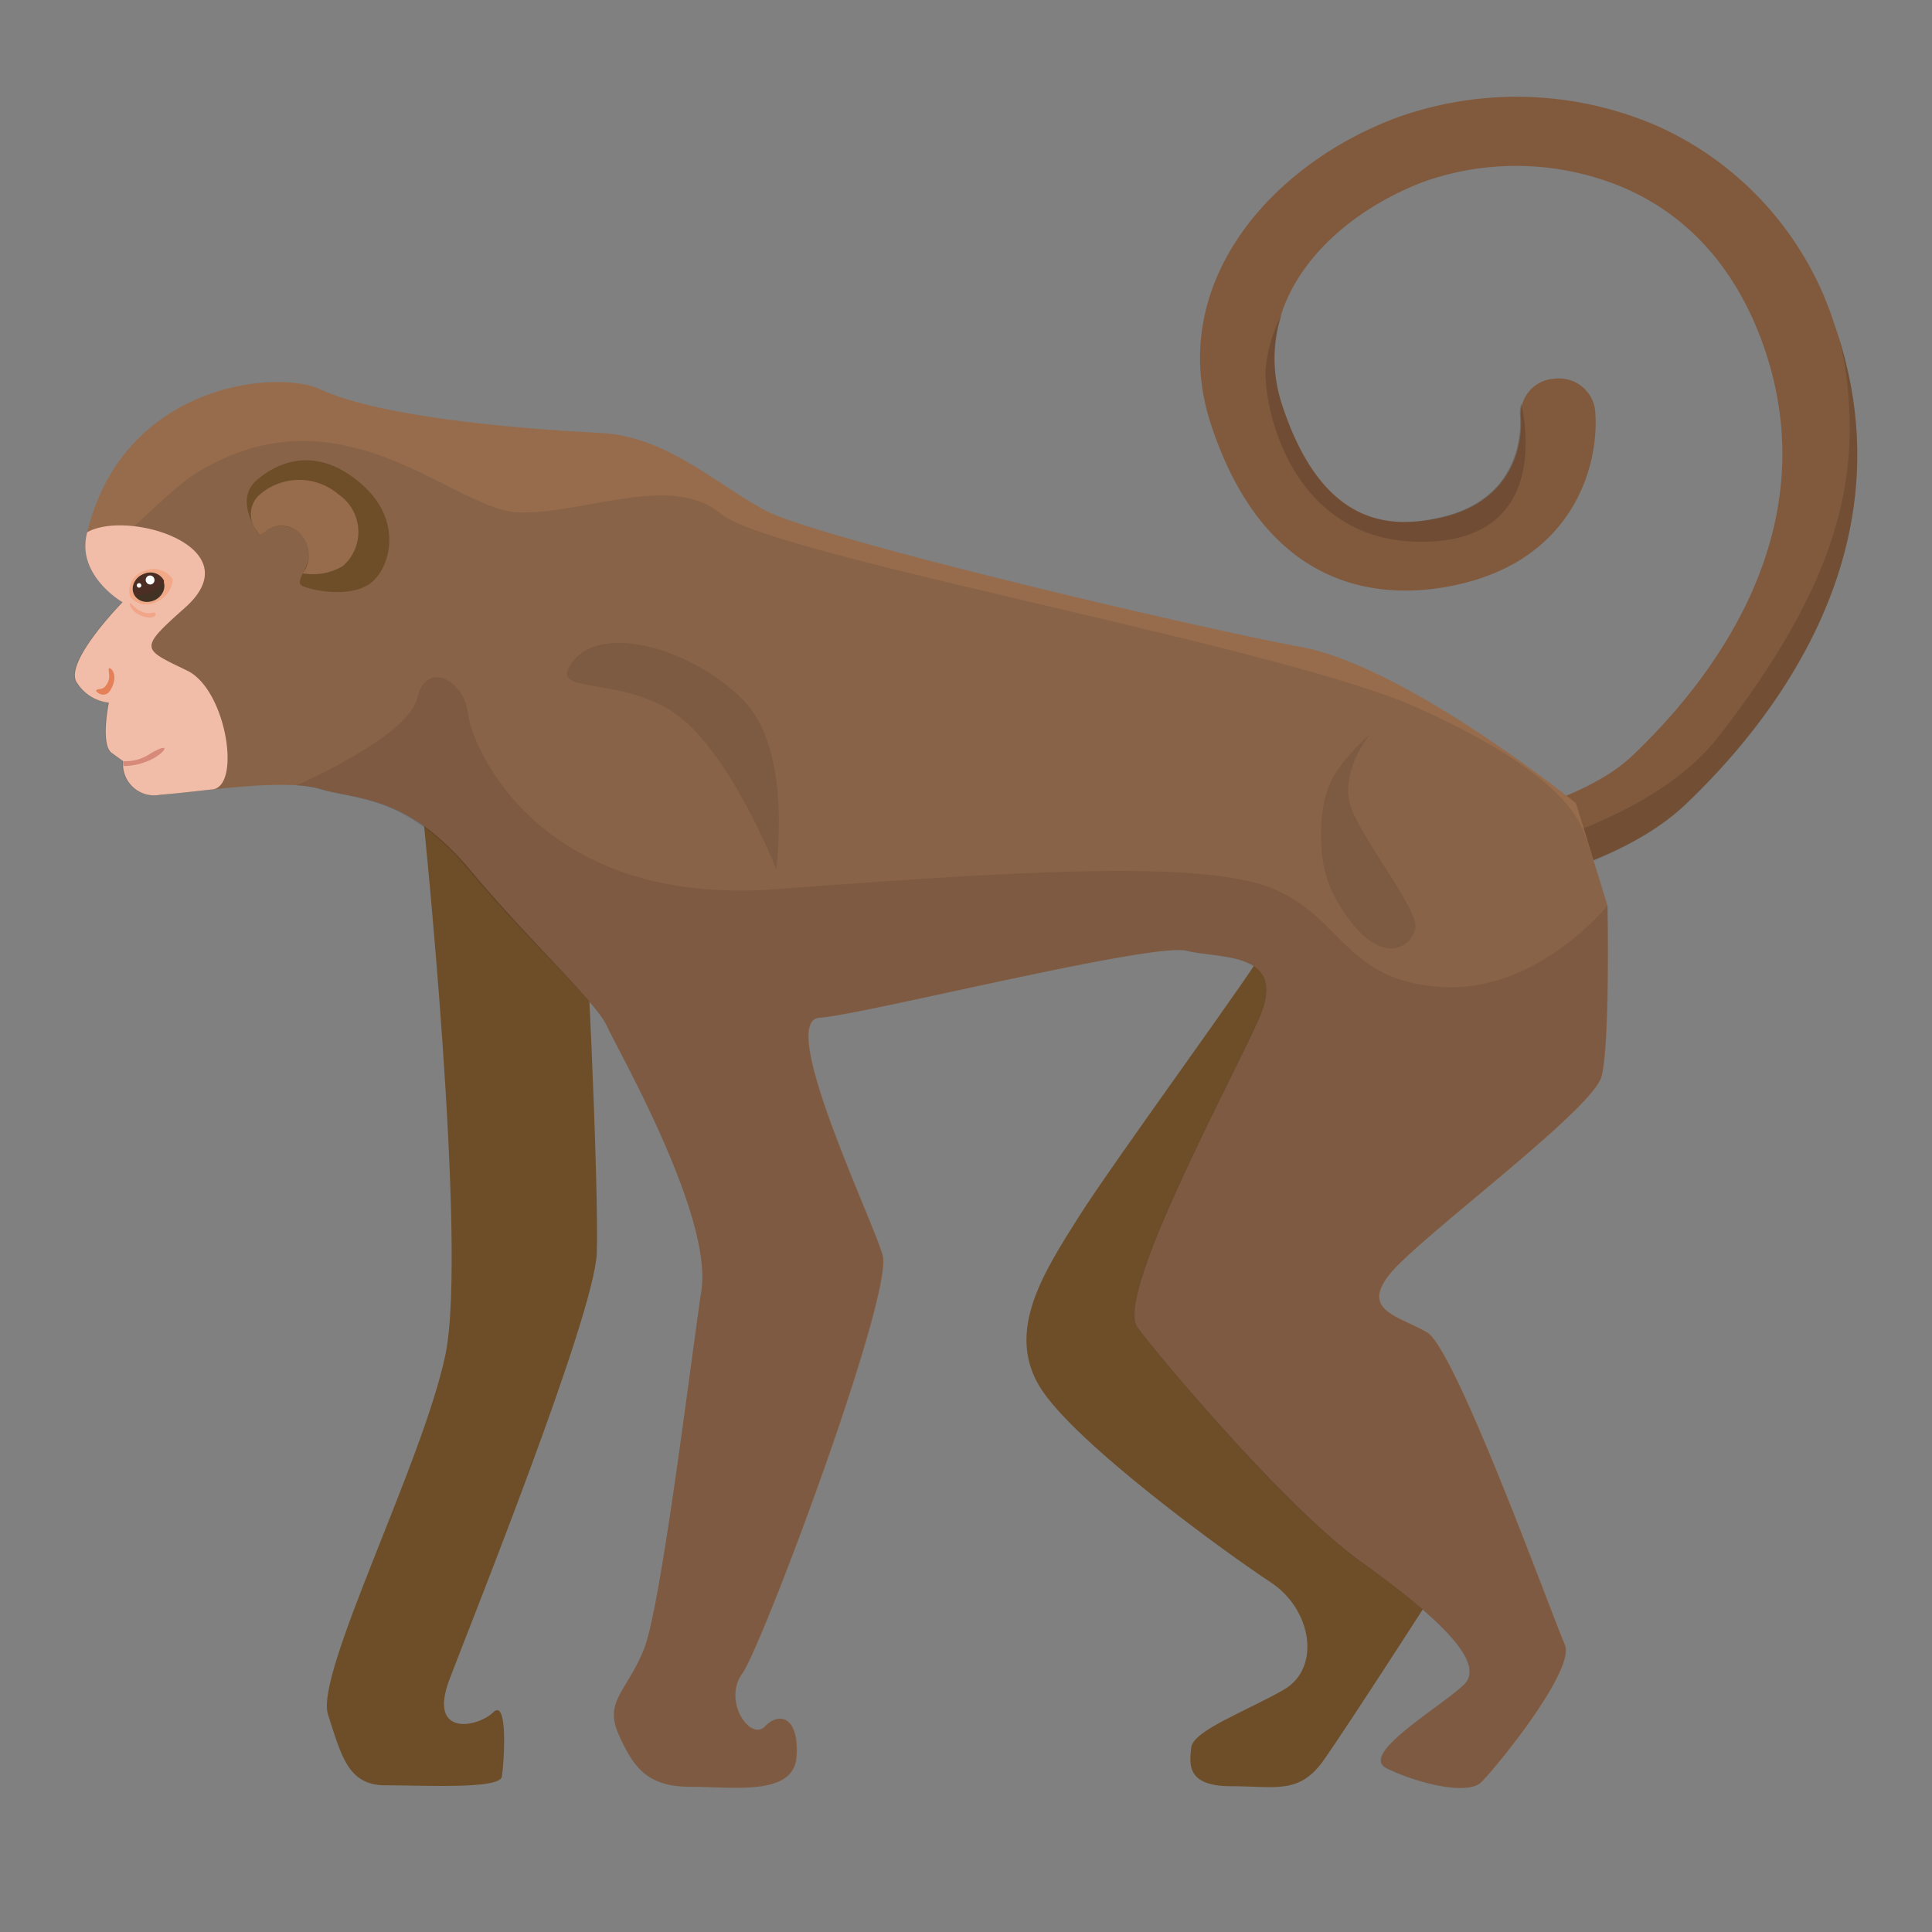 <svg xmlns="http://www.w3.org/2000/svg" viewbox="0 0 128 128" width="128" height="128"><rect width="100%" height="100%" fill="#808080" stroke="none"/><defs><style>.cls-1{isolation:isolate;stroke:none;}.cls-2{fill:#815a3e;stroke:none;}.cls-3{fill:#513721;stroke:none;}.cls-17,.cls-3{opacity:0.33;stroke:none;}.cls-4{fill:#6e4e29;stroke:none;}.cls-5{fill:#976c4c;stroke:none;}.cls-6,.cls-7,.cls-8{fill:#231f20;stroke:none;}.cls-6{opacity:0.12;stroke:none;}.cls-7,.cls-8{opacity:0.11;stroke:none;}.cls-8{mix-blend-mode:multiply;stroke:none;}.cls-9{fill:#f1bda9;stroke:none;}.cls-10{fill:#d78a79;stroke:none;}.cls-11{fill:#e68058;stroke:none;}.cls-12{fill:#f1a689;stroke:none;}.cls-13{fill:#f1a988;stroke:none;}.cls-14{fill:#423224;stroke:none;}.cls-15{fill:#4d2e24;stroke:none;}.cls-16{fill:#fff;stroke:none;}.cls-17{fill:#4b321d;stroke:none;}</style></defs><title>animals&#x52A8;&#x7269;</title><g class="cls-1"><g id="Animals&#x52A8;&#x7269;"><path class="cls-2" d="M91.47,60.12A2.4,2.4,0,0,1,89,58a2.35,2.35,0,0,1,2.27-2.46c3.34-.24,12.89-1.69,16.85-5.45,5.12-4.85,13.06-14.84,8.71-27.2-1.77-5-4.87-8.54-9.22-10.44A18.36,18.36,0,0,0,94.44,12C88.21,14.31,82.59,20,85,27c2.71,8,7.25,8,10.43,7.31,5.67-1.26,5.38-6.19,5.33-6.74a2.35,2.35,0,0,1,2.23-2.48,2.41,2.41,0,0,1,2.68,2c.35,3.25-1.09,9.86-9.09,11.64-4.43,1-12.45.95-16.28-10.4C77.09,19,84.09,10.9,92.63,7.76a23.47,23.47,0,0,1,17.09.55,21.57,21.57,0,0,1,11.81,13.16c5.16,14.66-4,26.24-9.88,31.83-6.07,5.75-19.42,6.77-20,6.81Z"/><path class="cls-3" d="M121.82,22.37a19,19,0,0,1,.49,2.43c.87,6.78-.35,13.59-8.45,24-5.57,7.15-19.79,9.26-24.86,9.68a2.76,2.76,0,0,0,2.47,1.65h.19c.57,0,13.92-1.05,20-6.81C117.44,47.83,126.31,36.61,121.82,22.37Z"/><path class="cls-4" d="M28,53.75s3,28.85,1.51,36-8.66,21.14-7.78,23.84,1.31,4.69,3.79,4.69,7.59.28,7.73-.57.44-5.26-.58-4.26-4.35,1.65-2.89-2.19S39.39,87.13,39.54,83s-.75-24.29-1-23.87S28,53.75,28,53.75Z"/><path class="cls-4" d="M83.59,63.13c0,.43-9.78,13.78-12.11,17.47s-4.82,7.53-2.63,11.22,12.55,11.19,15.32,13,3.36,5.71.88,7.13-6,2.7-6.13,3.83-.29,2.56,2.63,2.56,4.52.57,6.13-1.7,7.73-11.79,7.73-11.79L87.16,74.78Z"/><path class="cls-5" d="M104.41,53.21S93.2,44.15,86.18,42.86s-32.1-7.21-35.51-9.06-6.53-4.9-10.94-5.12c-5.1-.26-14.47-1-18.57-2.91C18.29,24.47,8,25.41,5.72,35.52c-.54,2.34,2.4,4.38,2.4,4.38s-4,4.07-3,5.36a2.83,2.83,0,0,0,2.09,1.29s-.57,2.77.19,3.33l.76.55a2.06,2.06,0,0,0,2.47,2.22c2.66-.18,8.17-1.11,10.64-.37s5.7.37,9.88,5.36S39.46,66.33,40.22,68s7,12.52,6.25,17.51-2.68,21-3.82,23.79S40,112.72,41,114.94s1.93,3.44,4.78,3.44,6.81.63,7-2-1.14-3-2.09-2-2.83-1.66-1.5-3.51,10.05-25.14,9.29-27.73-7-15.53-4.18-15.71,22-5,24.31-4.44,6.84,0,4.75,4.62-9.5,18.3-8,20.33,9.88,12,14.81,15.53,8.36,6.65,6.84,8.13-7,4.62-5.13,5.55,5.32,1.85,6.27.92,6.29-7.46,5.53-9.13-7.22-19.57-9.12-20.67-4.39-1.44-2.49-3.84,13.48-10.91,14.05-13.12S106.5,60,106.5,60Z"/><path class="cls-6" d="M90.16,103.48c4.94,3.51,8.36,6.65,6.84,8.13s-7,4.62-5.13,5.55,5.32,1.85,6.27.92,6.29-7.46,5.53-9.13-7.22-19.57-9.12-20.67-4.39-1.44-2.49-3.84,13.48-10.91,14.05-13.12S106.5,60,106.5,60s-4.67,5.79-11,5.39S89,60.89,84.43,58.91s-17.2-1.19-33,0S31.24,49.42,31,47.25s-2.77-3.56-3.36-1-8,5.78-8,5.78h0a7.19,7.19,0,0,1,1.5.24c2.47.74,5.7.37,9.88,5.36S39.46,66.33,40.22,68s7,12.52,6.25,17.51-2.68,21-3.82,23.79S40,112.72,41,114.94s1.93,3.44,4.78,3.44,6.81.63,7-2-1.14-3-2.09-2-2.83-1.66-1.5-3.51,10.05-25.14,9.29-27.73-7-15.53-4.18-15.71,22-5,24.31-4.44,6.84,0,4.75,4.62-9.5,18.3-8,20.33S85.23,100,90.16,103.48Z"/><path class="cls-7" d="M105,55.31c-1.31-4.07-9.37-7.62-10.91-8.34-8.64-4.05-43-10.13-46.31-12.92s-9.22.08-13.49-.11S22.61,25.42,13,31.34c-1.76,1.08-5.17,4.75-6.93,5.92a8.48,8.48,0,0,0,2,2.64s-4,4.07-3,5.36a2.83,2.83,0,0,0,2.09,1.29s-.57,2.77.19,3.33l.76.55a2.06,2.06,0,0,0,2.47,2.22c2.66-.18,8.17-1.11,10.64-.37s5.7.37,9.88,5.36S39.46,66.33,40.22,68s7,12.52,6.25,17.51-2.68,21-3.82,23.79S40,112.72,41,114.94s1.9,3.44,4.75,3.44,6.84.63,7-2-1.14-3-2.09-2-2.83-1.66-1.5-3.51,10.05-25.14,9.29-27.73-7-15.53-4.18-15.71,22-5,24.31-4.44,6.84,0,4.75,4.62-9.5,18.3-8,20.33,9.88,12,14.81,15.53,8.36,6.65,6.84,8.13-7,4.62-5.13,5.55,5.32,1.85,6.27.92,6.29-7.46,5.53-9.13-7.22-19.57-9.12-20.67-4.39-1.44-2.49-3.84,13.48-10.91,14.05-13.12S106.5,60,106.5,60l0,0,0,0S105.34,56.21,105,55.31Z"/><path class="cls-8" d="M87.6,56.76a7.63,7.63,0,0,0,.84,2.68c2.58,4.73,5,3.6,5.33,2.07C94,60.3,90.51,56,89.56,53.63s1.22-5,1.22-5a13.87,13.87,0,0,0-2.11,2.3C87.93,52,87.31,53.55,87.6,56.76Z"/><path class="cls-8" d="M51.44,57.62c0-.42,1.07-8-2.25-11.3s-9.13-5-11.14-2.61,2.53,1,6.36,3.35S51.44,57.62,51.44,57.62Z"/><path class="cls-9" d="M12.42,44.44c-3-1.46-3.29-1.4-.16-4.18,4.49-4-3.75-6.53-6.48-5C5,38.1,8.12,39.9,8.12,39.9s-4,4.07-3,5.36a2.83,2.83,0,0,0,2.09,1.29s-.57,2.77.19,3.33l.76.55a2.06,2.06,0,0,0,2.47,2.22c.9-.06,2.12-.21,3.44-.35C16,52.1,15,45.71,12.42,44.44Z"/><path class="cls-10" d="M10,49.9a2.93,2.93,0,0,1-1.83.53,2.32,2.32,0,0,0,0,.32,4.12,4.12,0,0,0,1.42-.25C10.85,50.07,11.57,49,10,49.9Z"/><path class="cls-11" d="M6.37,45.75c0,.15.66.59,1-.12.48-.9,0-1.41-.14-1.36s.22.63-.23,1.17C6.77,45.75,6.42,45.59,6.37,45.75Z"/><path class="cls-12" d="M10.27,40.6c.13.08,0,.47-.72.26-.9-.26-1-.9-.94-.92s.4.51,1,.66C9.91,40.69,10.14,40.52,10.27,40.6Z"/><path class="cls-13" d="M11.45,38.39a1.51,1.51,0,0,0-1.89-.56,1.38,1.38,0,0,0-.94,1.7,1.36,1.36,0,0,0,1.7.36A1.75,1.75,0,0,0,11.45,38.39Z"/><ellipse class="cls-14" cx="9.84" cy="38.91" rx="1.07" ry="0.94" transform="translate(-15.15 7.51) rotate(-24.32)"/><path class="cls-15" d="M10.86,38.58a.81.81,0,0,0,0-.12,1,1,0,0,0-1.36-.41,1,1,0,0,0-.59,1.3l0,.07a1.53,1.53,0,0,0,1-.16A2.8,2.8,0,0,0,10.86,38.58Z"/><ellipse class="cls-16" cx="9.94" cy="38.43" rx="0.29" ry="0.3" transform="translate(-14.94 7.5) rotate(-24.32)"/><circle class="cls-16" cx="9.21" cy="38.78" r="0.15" transform="translate(-15.15 7.24) rotate(-24.32)"/><path class="cls-17" d="M83.84,24.55c-.07,2.78,1.9,11.61,10.73,11.34,7.67-.24,6.63-7.29,6.22-9.14a2.13,2.13,0,0,0-.09.8c.05.56.34,5.48-5.33,6.74C92.2,35,87.66,35,85,27a9.61,9.61,0,0,1-.07-6.2A10.12,10.12,0,0,0,83.84,24.55Z"/><path class="cls-4" d="M17.23,35.49s-1.81-2.28-.24-3.66,4.12-2.23,6.94.22,1.92,5.56.67,6.55-3.65.6-4.52.24,1.26-1.74,0-3.3A1.86,1.86,0,0,0,17.23,35.49Z"/><path class="cls-5" d="M22.73,37.49a3,3,0,0,0-.3-4.73,4,4,0,0,0-5.28.06A1.72,1.72,0,0,0,17,35.14c.12.19.21.31.23.33a2.53,2.53,0,0,1,.28-.21,1.74,1.74,0,0,1,2.54.28,2,2,0,0,1,0,2.44A3.83,3.83,0,0,0,22.73,37.49Z"/></g></g></svg>